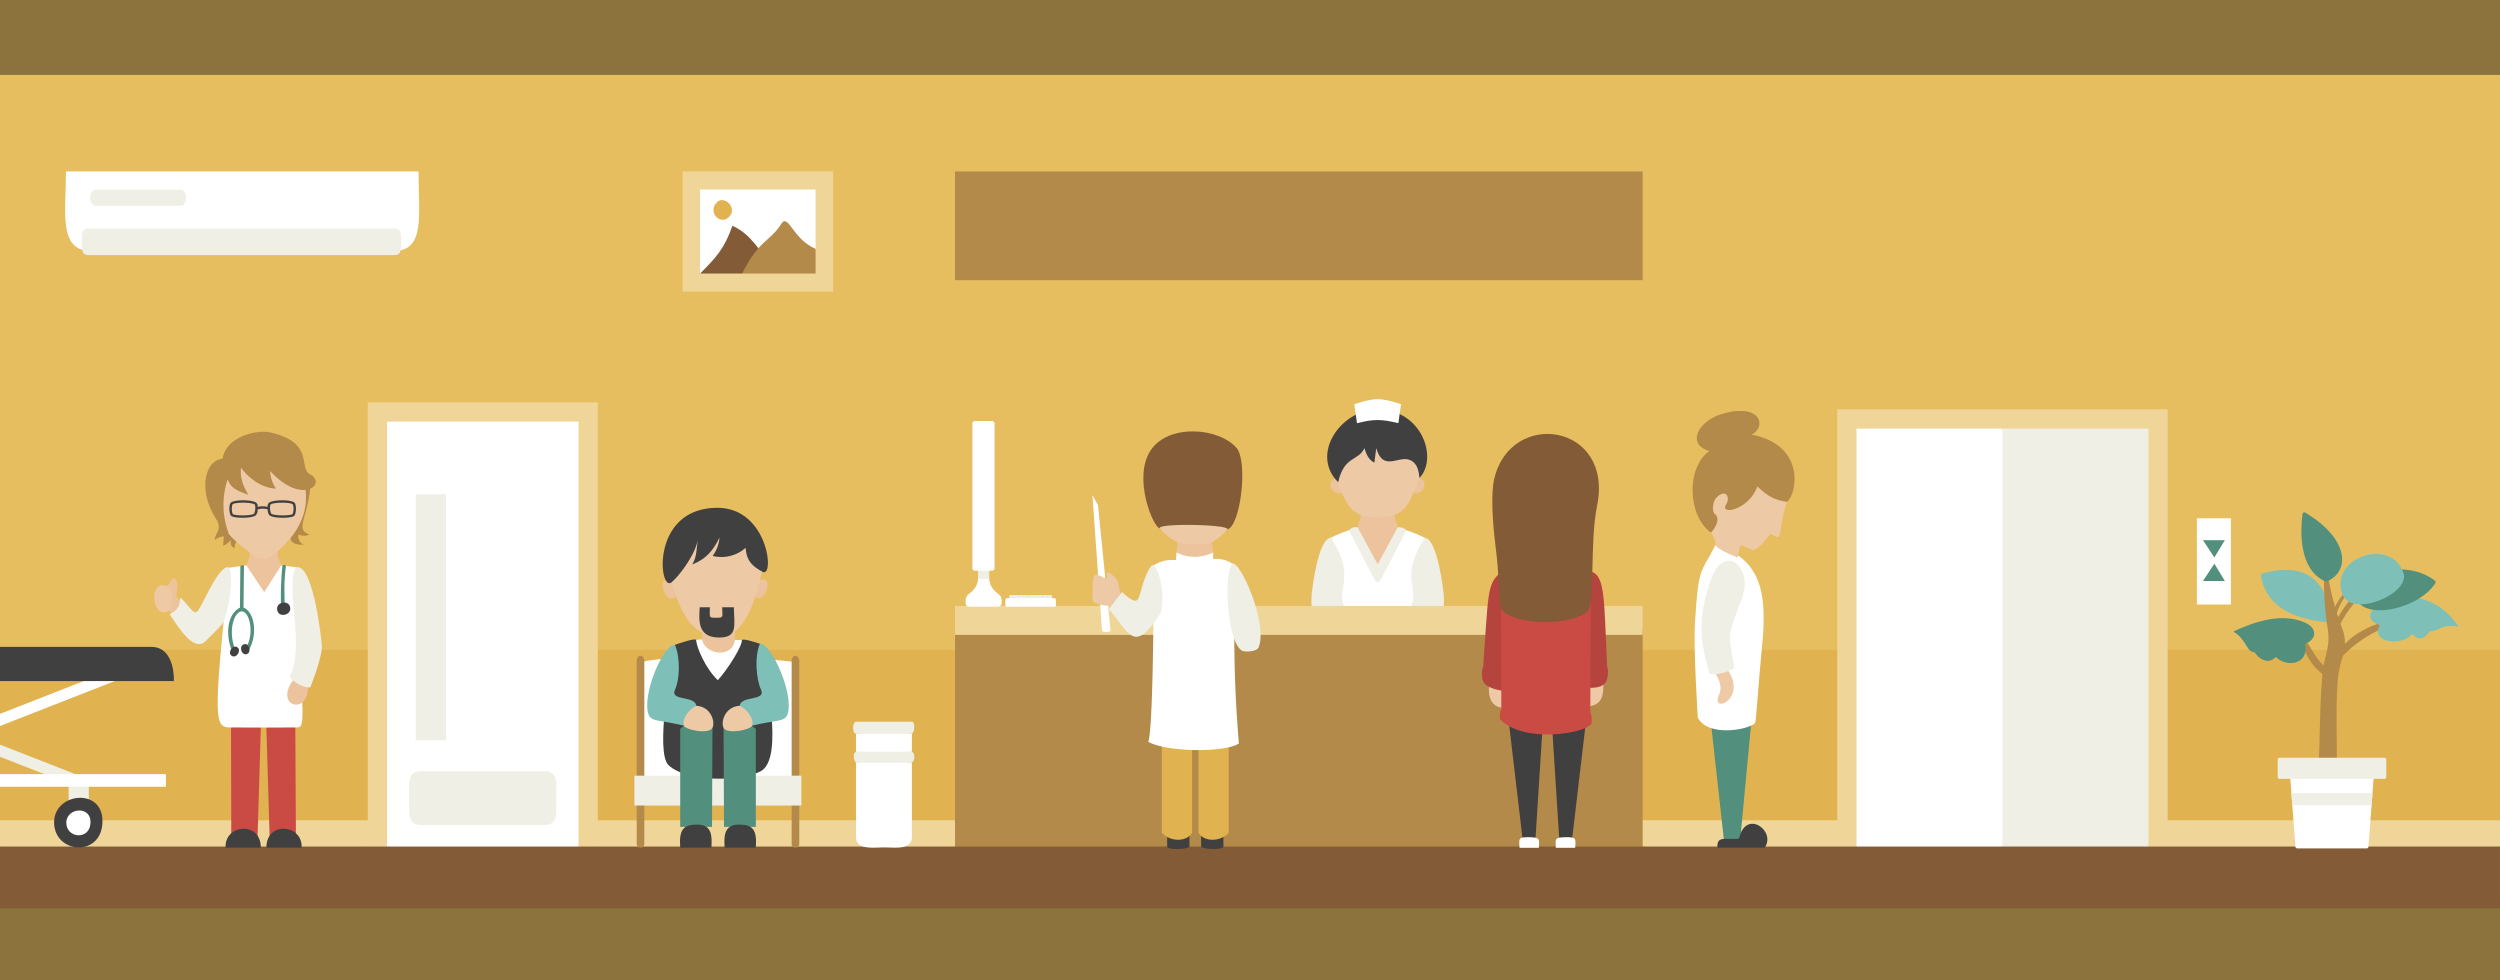 <svg xmlns="http://www.w3.org/2000/svg" xmlns:xlink="http://www.w3.org/1999/xlink" width="803.117" height="314.887" viewBox="0 0 803.117 314.887">
  <rect x="0" y="0" width="803.117" height="314.887" fill="#333333" stroke="none"/>
  <defs>
    <clipPath id="clip-path">
      <rect id="Rectángulo_2465" data-name="Rectángulo 2465" width="60.327" height="137.812" transform="translate(1825.647 12319.556)" fill="none"/>
    </clipPath>
  </defs>
  <g id="Grupo_3424" data-name="Grupo 3424" transform="translate(-252.39 -12160.037)">
    <rect id="Rectángulo_2165" data-name="Rectángulo 2165" width="803.116" height="314.887" transform="translate(252.39 12160.037)" fill="#e6b54a" opacity="0.5"/>
    <g id="Grupo_2559" data-name="Grupo 2559" transform="translate(-1573.257 -9)">
      <g id="Grupo_2479" data-name="Grupo 2479">
        <rect id="Rectángulo_2454" data-name="Rectángulo 2454" width="803.111" height="264.255" transform="translate(1825.647 12193.113)" fill="#e7be5f"/>
        <g id="Grupo_2457" data-name="Grupo 2457">
          <path id="Trazado_12685" data-name="Trazado 12685" d="M1825.647,12440.987c27.379,2.333,97.491,3.352,118.143,0,4.032-2.063,2.59-7.971,0-8.439-35.209-2.3-95.194-2.906-118.143,0Z" fill="#efd698"/>
          <path id="Trazado_12686" data-name="Trazado 12686" d="M2017.676,12440.987c22.925,3.281,92.838,4.212,115.295,0a7.84,7.84,0,0,0,0-8.439c-37.928-3.75-92.229-3.75-115.295,0C2016.848,12434.011,2015.271,12438.582,2017.676,12440.987Z" fill="#efd698"/>
          <path id="Trazado_12687" data-name="Trazado 12687" d="M2353.351,12440.987c21.379,2.454,61.134,4.342,75.387,0a5.821,5.821,0,0,0,0-8.439c-21.191-4.5-52.133-4.125-75.387,0C2348.894,12435.174,2350.445,12438.08,2353.351,12440.987Z" fill="#efd698"/>
          <path id="Trazado_12688" data-name="Trazado 12688" d="M2520.419,12440.987c16.5,3.751,87.524,5.813,108.339,0v-8.439c-20.815-3.236-89.587-3.236-108.339,0C2516.142,12434.986,2516.142,12438.737,2520.419,12440.987Z" fill="#efd698"/>
        </g>
        <g id="Grupo_2461" data-name="Grupo 2461">
          <g id="Grupo_2458" data-name="Grupo 2458">
            <path id="Trazado_12689" data-name="Trazado 12689" d="M2017.676,12377.79c-3.419,14.44-2.988,41.163,0,54.758h114.767c7.18-17.252,4.647-45.944,0-54.758Z" fill="#e1b250"/>
            <path id="Trazado_12690" data-name="Trazado 12690" d="M1825.647,12377.79v54.758H1943.79c6.845-22.6,5.336-42.567,0-54.758Z" fill="#e1b250"/>
            <path id="Trazado_12691" data-name="Trazado 12691" d="M2353.351,12377.79c-4.457,12.752-9,39.006,0,54.758h75.387c4.964-16.127,5.61-43.881,0-54.758Z" fill="#e1b250"/>
            <path id="Trazado_12692" data-name="Trazado 12692" d="M2514.8,12377.79c-4.548,18.753-6.751,40.131,0,54.758h113.956v-54.758Z" fill="#e1b250"/>
          </g>
          <g id="Grupo_2460" data-name="Grupo 2460">
            <g id="Grupo_2459" data-name="Grupo 2459">
              <rect id="Rectángulo_2455" data-name="Rectángulo 2455" width="220.908" height="34.942" transform="translate(2132.443 12224.113)" fill="#b38a49"/>
            </g>
          </g>
        </g>
        <g id="Grupo_2465" data-name="Grupo 2465">
          <g id="Grupo_2462" data-name="Grupo 2462">
            <rect id="Rectángulo_2456" data-name="Rectángulo 2456" width="10.93" height="27.699" transform="translate(2531.392 12335.536)" fill="#fff"/>
            <path id="Trazado_12693" data-name="Trazado 12693" d="M2537.007,12348.112l-3.668-5.54h7.037Z" fill="#528f7d"/>
            <path id="Trazado_12694" data-name="Trazado 12694" d="M2537.007,12350.134l-3.668,5.54h7.037Z" fill="#528f7d"/>
          </g>
          <g id="Grupo_2464" data-name="Grupo 2464">
            <path id="Trazado_12695" data-name="Trazado 12695" d="M2415.86,12300.528v140.459c37.88,3.628,87.2,5.251,106.14,0v-140.459Z" fill="#efd698"/>
            <g id="Grupo_2463" data-name="Grupo 2463">
              <path id="Trazado_12696" data-name="Trazado 12696" d="M2422.048,12440.987v-134.271h46.882c7.126,30.754,5.153,109.893,0,134.271C2454.491,12445.329,2433.862,12444.344,2422.048,12440.987Z" fill="#fff"/>
              <path id="Trazado_12697" data-name="Trazado 12697" d="M2468.93,12306.717h46.882v134.271c-10.35,5.648-35.255,6.472-46.882,0Z" fill="#efefe5"/>
            </g>
          </g>
        </g>
        <g id="Grupo_2467" data-name="Grupo 2467">
          <path id="Trazado_12698" data-name="Trazado 12698" d="M1943.79,12298.278v142.709c16.971,4.12,56.727,6.938,73.886,0v-142.709Z" fill="#efd698"/>
          <path id="Trazado_12699" data-name="Trazado 12699" d="M1949.978,12440.987v-136.521h61.51v136.521C1996.485,12447.55,1964.273,12443.808,1949.978,12440.987Z" fill="#fff"/>
          <g id="Grupo_2466" data-name="Grupo 2466">
            <path id="Trazado_12700" data-name="Trazado 12700" d="M1957.1,12428.235v-5.626c12.19-2.906,38.631-1.98,47.258,0v5.626C1996.86,12431.142,1969.294,12430.43,1957.1,12428.235Z" fill="#efefe5"/>
            <path id="Trazado_12701" data-name="Trazado 12701" d="M1960.667,12416.8H2000.8c4.093,0,3.563,4.5,3.563,5.813H1957.1C1957.1,12421.341,1956.534,12416.8,1960.667,12416.8Z" fill="#efefe5"/>
            <path id="Trazado_12702" data-name="Trazado 12702" d="M1957.1,12428.235h47.258c0,1.268.57,5.813-3.563,5.813h-40.132C1956.574,12434.049,1957.1,12429.548,1957.1,12428.235Z" fill="#efefe5"/>
          </g>
          <rect id="Rectángulo_2457" data-name="Rectángulo 2457" width="9.705" height="79.043" transform="translate(1959.214 12327.813)" fill="#efefe5"/>
        </g>
        <g id="Grupo_2477" data-name="Grupo 2477">
          <g id="Grupo_2469" data-name="Grupo 2469">
            <path id="Trazado_12703" data-name="Trazado 12703" d="M2262.883,12334.484l-1.108,3.961c-.095,3.058,3.027,7.912,6.445,13.057,3.416-5.145,6.539-10,6.444-13.057l-1.107-3.961C2272.046,12333.444,2263.822,12333.376,2262.883,12334.484Z" fill="#ecc39c"/>
            <g id="Grupo_2468" data-name="Grupo 2468">
              <path id="Trazado_12704" data-name="Trazado 12704" d="M2281.663,12322.6c-1.259.247-2.8,2.578-2.025,4.733C2282.72,12328.442,2284.835,12323.76,2281.663,12322.6Z" fill="#ecc39c"/>
              <path id="Trazado_12705" data-name="Trazado 12705" d="M2256.8,12327.335a3.231,3.231,0,0,0-2.268-4.486C2251.361,12324.007,2253.718,12328.442,2256.8,12327.335Z" fill="#ecc39c"/>
            </g>
            <path id="Trazado_12706" data-name="Trazado 12706" d="M2268.22,12301.2c-14.027,0-17.574,15.958-13.687,21.646,3.022,5.978,4.132,10.283,8.35,11.636,2.793,1.1,8.056.943,10.674,0,4.532-1.453,6-6.956,8.106-11.883C2286.456,12317.1,2282.247,12301.2,2268.22,12301.2Z" fill="#edc9a5"/>
            <path id="Trazado_12707" data-name="Trazado 12707" d="M2263.99,12312.985c.492,1.919,1.391,3.835,3.172,4.682l.6-4.682c2.15,7.644,7.058,2.42,10.675,3.775,2.647.993,2.964,3.692,3.222,5.841,6.109-6.578.584-22.054-13.443-22.054-11.675,0-21.815,14.287-12.689,23.413C2257.518,12315.3,2261.875,12317.365,2263.99,12312.985Z" fill="#404040"/>
            <path id="Trazado_12708" data-name="Trazado 12708" d="M2260.717,12298.887l.856,6.092c5.327-1.3,7.6-1.391,13.293,0l.856-6.092C2269.193,12296.758,2267.324,12296.733,2260.717,12298.887Z" fill="#fff"/>
          </g>
          <g id="Grupo_2472" data-name="Grupo 2472">
            <g id="Grupo_2470" data-name="Grupo 2470">
              <path id="Trazado_12709" data-name="Trazado 12709" d="M2257.518,12393.042l2.948,32.375h3.676l3.524-32.375Z" fill="#efefe5"/>
              <path id="Trazado_12710" data-name="Trazado 12710" d="M2256.287,12430.6h11.933C2267.666,12421.943,2256.287,12422.849,2256.287,12430.6Z" fill="#404040"/>
            </g>
            <g id="Grupo_2471" data-name="Grupo 2471">
              <path id="Trazado_12711" data-name="Trazado 12711" d="M2278.921,12393.042l-2.948,32.375H2272.3l-3.524-32.375Z" fill="#efefe5"/>
              <path id="Trazado_12712" data-name="Trazado 12712" d="M2280.153,12430.6H2268.22C2268.773,12421.943,2280.153,12422.849,2280.153,12430.6Z" fill="#404040"/>
            </g>
          </g>
          <g id="Grupo_2476" data-name="Grupo 2476">
            <g id="Grupo_2473" data-name="Grupo 2473">
              <path id="Trazado_12713" data-name="Trazado 12713" d="M2282.528,12373.887c-.983-4.9-2.821-13.957.831-32.083a45,45,0,0,0-6.428-2.586c-.709-.24-8.084,15.69-8.926,15.69s-1.933-2.767-8.489-15.692a46.918,46.918,0,0,0-6.293,2.524,74.5,74.5,0,0,1,.688,32.146l.009,0-.028.073c0,.013-.006.024-.008.037s-.011.014-.014.022l-6.4,16.852c6.117,2.729,14.142,3.873,20.745,3.626,6.6.247,14.628-.9,20.744-3.626l-6.445-16.984Z" fill="#fff"/>
              <path id="Trazado_12714" data-name="Trazado 12714" d="M2274.664,12338.445l-6.444,11.883-6.445-11.883a2.8,2.8,0,0,0-2.763.941c8.864,17.221,8.25,16.27,9.208,16.748.958-.479.343.473,9.207-16.748A3.27,3.27,0,0,0,2274.664,12338.445Z" fill="#efefe5"/>
            </g>
            <g id="Grupo_2474" data-name="Grupo 2474">
              <path id="Trazado_12715" data-name="Trazado 12715" d="M2254.336,12374.454c2.572,3.331,8-3.647,6.249-5.4C2257.857,12366.327,2251.866,12371.254,2254.336,12374.454Z" fill="#ecc39c"/>
              <path id="Trazado_12716" data-name="Trazado 12716" d="M2261.372,12368.924c-3.094,5.671-5.038,5.394-8.251,7.073-1.416.412-2.96,5.749-2.614,6.89C2258.955,12384.029,2261.475,12377.427,2261.372,12368.924Z" fill="#efefe5"/>
              <path id="Trazado_12717" data-name="Trazado 12717" d="M2260.415,12368.572c-8.766-10.42,2.59-11.331-7.192-26.832-4.325.359-6.144,17.542-6.218,18.389-.9,10.3,6.249,14.563,6.906,13.758C2254.894,12368.987,2258.743,12368.378,2260.415,12368.572Z" fill="#efefe5"/>
            </g>
            <g id="Grupo_2475" data-name="Grupo 2475">
              <path id="Trazado_12718" data-name="Trazado 12718" d="M2282.1,12374.454c-2.571,3.331-8-3.647-6.249-5.4C2278.582,12366.327,2284.572,12371.254,2282.1,12374.454Z" fill="#ecc39c"/>
              <path id="Trazado_12719" data-name="Trazado 12719" d="M2275.067,12368.924c3.093,5.671,5.038,5.394,8.251,7.073.947.646,3.061,5.817,2.614,6.89C2277.484,12384.029,2274.963,12377.427,2275.067,12368.924Z" fill="#efefe5"/>
              <path id="Trazado_12720" data-name="Trazado 12720" d="M2276.024,12368.572c8.766-10.42-2.446-11.268,7.335-26.769,4.17.333,6,17.438,6.075,18.325.918,10.558-6.1,14.449-6.906,13.758C2281.545,12368.987,2277.7,12368.378,2276.024,12368.572Z" fill="#efefe5"/>
            </g>
          </g>
        </g>
        <g id="Grupo_2478" data-name="Grupo 2478">
          <path id="Trazado_12721" data-name="Trazado 12721" d="M2132.443,12441.085c51.383,6.136,181.527,5.43,220.908,0v-70c-49.882-4.642-157.9-4.34-220.908,0Z" fill="#b38a49"/>
          <rect id="Rectángulo_2458" data-name="Rectángulo 2458" width="220.908" height="9.283" transform="translate(2132.443 12363.704)" fill="#efd698"/>
        </g>
        <rect id="Rectángulo_2459" data-name="Rectángulo 2459" width="803.111" height="19.83" transform="translate(1825.647 12440.987)" fill="#835b37"/>
      </g>
      <g id="Grupo_2487" data-name="Grupo 2487">
        <g id="Grupo_2485" data-name="Grupo 2485">
          <g id="Grupo_2480" data-name="Grupo 2480">
            <path id="Trazado_12722" data-name="Trazado 12722" d="M2577.466,12377.657c4.8-6.725,15.261-10.462,26.756-10.825,5.078-.167,4.855-.2.028.474-10.574,1.423-20.088,5.664-27.4,13.95.223-1.2.418-2.4.614-3.6Z" fill="#b38a49" fill-rule="evenodd"/>
            <path id="Trazado_12723" data-name="Trazado 12723" d="M2614.6,12370.264c-4.6-.78-5.859,1.7-7.952,1.506a.453.453,0,0,0-.474.169c-1.7,2.482-3.989,2.872-5.133,1.115-.168-.223-.586-.362-.782-.14-2.678,3.572-13.28,2.9-10.155-3.069-4.883-1.674-3.627-5.384,2.009-7.7,7.142-2.929,16.516-1.2,22.626,7.171.7.948.921,1.115-.139.948Z" fill="#7ec0b7" fill-rule="evenodd"/>
          </g>
          <g id="Grupo_2481" data-name="Grupo 2481">
            <path id="Trazado_12724" data-name="Trazado 12724" d="M2575.234,12370.013c4.017-7.422,8.76-15.039,21.622-15.262,2.707-.028,2.288-.028-.083.279-8.761,1.144-15.317,5.858-20.367,16.517.028.726-1-1.256-1.172-1.534Z" fill="#b38a49" fill-rule="evenodd"/>
            <path id="Trazado_12725" data-name="Trazado 12725" d="M2582.544,12361.113c.084-8.789,16.545-12.473,25.333-5.5a.565.565,0,0,1,.112.754c-5.134,8.229-22.879,12.248-25.445,4.743Z" fill="#528f7d" fill-rule="evenodd"/>
          </g>
          <g id="Grupo_2482" data-name="Grupo 2482">
            <path id="Trazado_12726" data-name="Trazado 12726" d="M2551.937,12353.914c1.451,8.873,8.677,14.174,22.851,15.122-1.479-14.062-8.761-19.586-22.46-15.735a.514.514,0,0,0-.391.613Z" fill="#7ec0b7" fill-rule="evenodd"/>
          </g>
          <g id="Grupo_2483" data-name="Grupo 2483">
            <path id="Trazado_12727" data-name="Trazado 12727" d="M2554.309,12372.477c4.994.727,7.589,1.535,9.793,2.707.976.559,1.144.669,1.507,1.7,2.315,6.417,6,8.816,9.625,11.076.363-.921.7-1.842,1.06-2.762-4.994-1.925-6.138-4.492-8.872-8.817a4.977,4.977,0,0,0-2.9-2.4,27.945,27.945,0,0,0-10.211-1.926c-2.539,0-2.344.057,0,.418Z" fill="#b38a49" fill-rule="evenodd"/>
            <path id="Trazado_12728" data-name="Trazado 12728" d="M2543.93,12372.477c3.152,2.232,3.655,5.972,5.691,6.056a.542.542,0,0,1,.447.223c2.009,2.846,4.771,3.208,6.278,1.646a.54.54,0,0,1,.781-.028c3.543,3.236,10.546,1.786,8.956-4.6,3.152-.7,4.91-4.826-.5-6.947-6-2.371-13.225-1.116-21.567,2.679-1.117.5-.949.363-.084.976Z" fill="#528f7d" fill-rule="evenodd"/>
          </g>
          <g id="Grupo_2484" data-name="Grupo 2484">
            <path id="Trazado_12729" data-name="Trazado 12729" d="M2574.788,12366.3c1.618-4.827,5.077-8.454,9.346-11.969,2.149-1.758,1.981-1.535.2.251-4.325,4.269-7.673,8.4-8.511,13.56-.362-.613-.7-1.228-1.031-1.842Z" fill="#b38a49" fill-rule="evenodd"/>
            <path id="Trazado_12730" data-name="Trazado 12730" d="M2578,12359.662c2.734,8.258,22.013.223,19.753-6.557-3.85-11.635-23.6-5.106-19.753,6.557Z" fill="#7ec0b7" fill-rule="evenodd"/>
          </g>
          <path id="Trazado_12731" data-name="Trazado 12731" d="M2570.547,12414.262c.418-9.681.307-19.39,1.227-29.044.53-5.58,2.595-8.509,1.646-14.173a99.363,99.363,0,0,1-.809-24.5,87.443,87.443,0,0,0,5.385,24.161c2.539,6.417-.726,9.654-1.312,16.378-.752,9.039-.25,18.162-.362,27.258l-5.775-.084Z" fill="#b38a49" fill-rule="evenodd"/>
          <path id="Trazado_12732" data-name="Trazado 12732" d="M2573.058,12355.867c7.784-3.265,7.142-13.866-6.864-22.152a.566.566,0,0,0-.865.391c-2.343,19.613,7.729,21.762,7.729,21.762Z" fill="#528f7d" fill-rule="evenodd"/>
        </g>
        <g id="Grupo_2486" data-name="Grupo 2486">
          <path id="Trazado_12733" data-name="Trazado 12733" d="M2563.6,12441.577h22.348a.536.536,0,0,0,.557-.53l1.842-24.553H2561.2l1.842,24.553a.573.573,0,0,0,.558.53Z" fill="#fff" fill-rule="evenodd"/>
          <path id="Trazado_12734" data-name="Trazado 12734" d="M2557.908,12419.256h33.731a.608.608,0,0,0,.586-.585v-5.664a.584.584,0,0,0-.586-.558h-33.731a.559.559,0,0,0-.558.558v5.664a.583.583,0,0,0,.558.585Z" fill="#efefe5" fill-rule="evenodd"/>
          <path id="Trazado_12735" data-name="Trazado 12735" d="M2587.517,12427.688h-25.49l-.277-3.862h26.05Z" fill="#efefe5" fill-rule="evenodd"/>
        </g>
      </g>
      <g id="Grupo_2493" data-name="Grupo 2493">
        <g id="Grupo_2488" data-name="Grupo 2488">
          <path id="Trazado_12736" data-name="Trazado 12736" d="M2388.319,12400.253l-3.718,39.447h-5.06l-4.337-39.138Z" fill="#528f7d"/>
          <path id="Trazado_12737" data-name="Trazado 12737" d="M2377.373,12441.352h15.18c3.8-5.357-6.1-12.62-8.261-2.891C2380.161,12438.874,2377.063,12437.325,2377.373,12441.352Z" fill="#404040"/>
        </g>
        <g id="Grupo_2490" data-name="Grupo 2490">
          <path id="Trazado_12738" data-name="Trazado 12738" d="M2376.754,12344.087c17.141,5.061,16.271,19.816,14.663,35.626-.619,6.093-1.652,21.169-1.859,21.169.31,1.963-14.663,5.68-18.484-1.239,0,0-1.446-21.892-.929-30.463C2371.285,12350.251,2372.11,12353.374,2376.754,12344.087Z" fill="#fff"/>
          <g id="Grupo_2489" data-name="Grupo 2489">
            <path id="Trazado_12739" data-name="Trazado 12739" d="M2379.955,12383.328c8.091,9.959-5.371,15.813-1.962,8.571,1.294-2.752-1.111-6.581-2.065-7.643Z" fill="#edc9a5"/>
            <path id="Trazado_12740" data-name="Trazado 12740" d="M2385.841,12354.1c1.017,4.068-.826,7.538-2.066,10.946-3.53,9.71-2.513,8.225-1.032,18.587a13.108,13.108,0,0,1-7.848,1.962c-2.029-7.675-5.074-15.931.723-31.186C2378.553,12346.688,2384.392,12348.308,2385.841,12354.1Z" fill="#efefe5"/>
          </g>
        </g>
        <g id="Grupo_2492" data-name="Grupo 2492">
          <path id="Trazado_12741" data-name="Trazado 12741" d="M2399.678,12330.25c-3.125,9.659-.924,13.23-5.06,10.223-1.751,1.545-4.61,6.181-6.4,5.061a24.139,24.139,0,0,0-3.511-1.343l-.826,3.924c-1.275-.4-6.759-2.745-7.125-4.027.18-1.081-.814-3.02-1.446-3.924C2363.274,12305.123,2402.711,12308.741,2399.678,12330.25Z" fill="#edc9a5"/>
          <g id="Grupo_2491" data-name="Grupo 2491">
            <path id="Trazado_12742" data-name="Trazado 12742" d="M2374.792,12313.934c-7.525-2.149-3.747-9.842,4.543-12.082,12.3-3.325,13.724,4.417,9.087,6.816C2388.526,12310.01,2376.134,12314.622,2374.792,12313.934Z" fill="#b38a49"/>
            <path id="Trazado_12743" data-name="Trazado 12743" d="M2374.792,12313.934c3.465-4,10.391-6.149,13.63-5.266,17.617,3.446,14.4,19.384,11.256,21.582-4.107-.6-6.268-1.887-9.5-4.957-2.612,7.637-12.572,9.565-9.913,5.576,1.032-1.549.309-4.44-2.272-2.788s-2.375,5.473-1.446,6.093c1.3.864,1.182,3.245-1.239,5.989C2367.666,12334.69,2367.322,12319.028,2374.792,12313.934Z" fill="#b38a49"/>
          </g>
        </g>
      </g>
      <g id="Grupo_2501" data-name="Grupo 2501">
        <g id="Grupo_2496" data-name="Grupo 2496">
          <g id="Grupo_2494" data-name="Grupo 2494">
            <path id="Trazado_12744" data-name="Trazado 12744" d="M2335.071,12401.3l-4.451,37.816h-4.036l-2.271-35.708Z" fill="#404040"/>
            <path id="Trazado_12745" data-name="Trazado 12745" d="M2331.662,12441.4h-6.218c0-2.664-.742-3.415,3.353-3.415C2331.85,12437.983,2331.937,12438.177,2331.662,12441.4Z" fill="#fff"/>
          </g>
          <g id="Grupo_2495" data-name="Grupo 2495">
            <path id="Trazado_12746" data-name="Trazado 12746" d="M2310.386,12401.3l4.45,37.816h4.037l2.271-35.708Z" fill="#404040"/>
            <path id="Trazado_12747" data-name="Trazado 12747" d="M2313.8,12441.4h6.217c0-2.664.742-3.415-3.353-3.415C2313.607,12437.983,2313.52,12438.177,2313.8,12441.4Z" fill="#fff"/>
          </g>
        </g>
        <g id="Grupo_2500" data-name="Grupo 2500">
          <g id="Grupo_2497" data-name="Grupo 2497">
            <path id="Trazado_12748" data-name="Trazado 12748" d="M2304,12388.676c-.211,3.381-.021,7.3,4.52,7.763v-5.916A20.978,20.978,0,0,0,2304,12388.676Z" fill="#edc9a5"/>
            <path id="Trazado_12749" data-name="Trazado 12749" d="M2308.473,12387.008c-.412-35.8-.36-32.411-.938-33.9-4.259,3.583-3.762,7.156-5.437,30.379C2302.28,12388.676,2308.723,12389.97,2308.473,12387.008Z" fill="#b6443e"/>
            <path id="Trazado_12750" data-name="Trazado 12750" d="M2302.1,12383.491c-.4-.131-.616,2.971-.05,4.318s2.223,2.517,6.471,3.184c-.016-1.381-.031-2.706-.046-3.985C2306.9,12387,2303.607,12386.475,2302.1,12383.491Z" fill="#b6443e"/>
          </g>
          <g id="Grupo_2498" data-name="Grupo 2498">
            <path id="Trazado_12751" data-name="Trazado 12751" d="M2340.656,12388.147c.211,3.381.022,7.3-4.52,7.763v-5.917A20.98,20.98,0,0,1,2340.656,12388.147Z" fill="#edc9a5"/>
            <path id="Trazado_12752" data-name="Trazado 12752" d="M2341.932,12383.4c-1.021-22.623-.635-29.534-5.313-30.81-.555.952-.315-3.385-.467,33.813C2337.393,12389.3,2341.932,12387.693,2341.932,12383.4Z" fill="#b6443e"/>
            <path id="Trazado_12753" data-name="Trazado 12753" d="M2341.932,12383.4c-1.572,2.484-4.083,3.4-5.78,3q-.008,1.731-.016,3.586c2.951.1,4.795-.61,5.568-2.105C2342.265,12386.8,2342.351,12383.024,2341.932,12383.4Z" fill="#b6443e"/>
          </g>
          <g id="Grupo_2499" data-name="Grupo 2499">
            <path id="Trazado_12754" data-name="Trazado 12754" d="M2307.949,12396.953c-.543.277-.543,2.735-.414,3.1,7.349,7.866,27.114,4.741,29.343,1.509.194-.254.155-3.347-.353-3.539C2332.066,12401.61,2314.538,12402.886,2307.949,12396.953Z" fill="#ca4a44"/>
            <path id="Trazado_12755" data-name="Trazado 12755" d="M2336.525,12398.52c.118-43.316.3-40.891.094-45.925-13.593-3.776-27.374-.109-29.084.518.1,7.253.4,4.7.414,44.341C2314.538,12403.387,2332.066,12402.11,2336.525,12398.52Z" fill="#ca4a44"/>
          </g>
        </g>
        <path id="Trazado_12756" data-name="Trazado 12756" d="M2338.689,12331.584c-2.419,11.685-.51,32.044-3.208,34.1-4.466,3.408-17.277,4.694-25,.984-4.764-2.291-2.036-3.3-4.45-22.615-.88-7.038-1.5-16.4-.362-21.218C2311.041,12300.143,2344.159,12305.162,2338.689,12331.584Z" fill="#835b37"/>
      </g>
      <g id="Grupo_2509" data-name="Grupo 2509">
        <g id="Grupo_2504" data-name="Grupo 2504">
          <g id="Grupo_2502" data-name="Grupo 2502">
            <path id="Trazado_12757" data-name="Trazado 12757" d="M2200.6,12437.9v3.072c-.062,1.181,6.971.969,7.164-.064v-3.332A11.656,11.656,0,0,0,2200.6,12437.9Z" fill="#404040"/>
            <path id="Trazado_12758" data-name="Trazado 12758" d="M2198.885,12408.235v28.351c2.879,3.033,7.976,2.9,9.718,0v-27.24C2206.1,12407.909,2201.581,12406.971,2198.885,12408.235Z" fill="#e1b250"/>
          </g>
          <g id="Grupo_2503" data-name="Grupo 2503">
            <path id="Trazado_12759" data-name="Trazado 12759" d="M2218.663,12437.9v3.072c.061,1.181-6.971.969-7.164-.064v-3.332A11.657,11.657,0,0,1,2218.663,12437.9Z" fill="#404040"/>
            <path id="Trazado_12760" data-name="Trazado 12760" d="M2220.377,12408.478v28.108c-2.878,3.033-7.975,2.9-9.717,0v-27.21C2211.534,12408.144,2216.719,12406.763,2220.377,12408.478Z" fill="#e1b250"/>
          </g>
        </g>
        <g id="Grupo_2505" data-name="Grupo 2505">
          <path id="Trazado_12761" data-name="Trazado 12761" d="M2203.571,12346.512l.355-3.322c1.258-1.355,9.532-1.064,11.08,0l.371,3.322C2213.463,12349.072,2206.163,12349.549,2203.571,12346.512Z" fill="#ecc39c"/>
          <path id="Trazado_12762" data-name="Trazado 12762" d="M2219.907,12339.118c4.263-1,6.736-21.83,2.987-26.171-5.68-6.577-21.853-7.867-27.582.726-5.941,8.912.92,25.074,2.928,25.074C2204.181,12340.67,2211.327,12341.123,2219.907,12339.118Z" fill="#835b37"/>
          <path id="Trazado_12763" data-name="Trazado 12763" d="M2198.24,12338.747a15.538,15.538,0,0,0,5.686,4.442c2.08.92,9.048,1.161,11.08,0a18.092,18.092,0,0,0,4.9-4.071C2221.006,12337.48,2197.248,12337.044,2198.24,12338.747Z" fill="#edc9a5"/>
        </g>
        <g id="Grupo_2508" data-name="Grupo 2508">
          <path id="Trazado_12764" data-name="Trazado 12764" d="M2203.571,12346.512a13.079,13.079,0,0,0,11.806,0v2.129a9.1,9.1,0,0,1,6.065,1.42c2.319,1.356-.968,20.064,2.188,57.808-4.147,2.908-22.8,2.938-29.092-.517,1.807-5.7,1.7-56.675,1.773-56.716,3.386-2.019,5.25-1.614,7.131-1.736Z" fill="#fff"/>
          <path id="Trazado_12765" data-name="Trazado 12765" d="M2221.442,12350.061c2.774-.968,11.742,19.936,8.452,27.1-.426.927-3.033,1.356-4.645,1.1C2220.107,12377.429,2218.533,12354.338,2221.442,12350.061Z" fill="#efefe5"/>
          <g id="Grupo_2507" data-name="Grupo 2507">
            <g id="Grupo_2506" data-name="Grupo 2506">
              <path id="Trazado_12766" data-name="Trazado 12766" d="M2178.851,12360.118l.825,11.613a2.86,2.86,0,0,0,2.741,0l-1.162-11.613A2.45,2.45,0,0,0,2178.851,12360.118Z" fill="#fff"/>
              <path id="Trazado_12767" data-name="Trazado 12767" d="M2178.369,12331.278l-1.79-3.193,2.273,32.032h2.4Z" fill="#fff"/>
            </g>
            <path id="Trazado_12768" data-name="Trazado 12768" d="M2186,12360.551c-1.577-2.961-.022-4.63-3.224-6.918-3.532-2.522.237,2.394-2.709.92s-3.484-2.265-3.484,6.919c0,1.943,4.119,1.985,6.824,2.471C2184.9,12363.942,2186,12361.424,2186,12360.551Z" fill="#edc9a5"/>
            <path id="Trazado_12769" data-name="Trazado 12769" d="M2196.311,12350.636c-1.127-.607-2.771,3.829-3.368,5.555-1.793,5.173-.921,8.483-6.857,3.031l-4.193,5.484c6.4,7.358,7.871,14.71,16.194,1.936C2200.134,12363.5,2198.858,12353.341,2196.311,12350.636Z" fill="#efefe5"/>
          </g>
        </g>
      </g>
      <g id="Grupo_2514" data-name="Grupo 2514">
        <g id="Grupo_2511" data-name="Grupo 2511">
          <g id="Grupo_2510" data-name="Grupo 2510">
            <path id="Trazado_12770" data-name="Trazado 12770" d="M2139.871,12353.938a9.223,9.223,0,0,1-.023,1.081,6.118,6.118,0,0,1-2.095,4.146c-1.915,1.465-1.938,1.8-1.893,3.673a1.126,1.126,0,0,0,1.127,1.1h9.3a1.141,1.141,0,0,0,1.126-1.1c.045-1.87.023-2.208-1.892-3.673a6.119,6.119,0,0,1-2.1-4.146,10.058,10.058,0,0,1-.045-1.081Z" fill="#fff" fill-rule="evenodd"/>
            <rect id="Rectángulo_2460" data-name="Rectángulo 2460" width="3.583" height="4.213" transform="translate(2139.848 12350.807)" fill="#efefe5"/>
          </g>
          <path id="Trazado_12771" data-name="Trazado 12771" d="M2138.857,12352.384h5.452a.847.847,0,0,0,.834-.834v-46.457a.827.827,0,0,0-.834-.811h-5.452a.827.827,0,0,0-.834.811v46.457a.847.847,0,0,0,.834.834Z" fill="#fff" fill-rule="evenodd"/>
        </g>
        <g id="Grupo_2513" data-name="Grupo 2513">
          <g id="Grupo_2512" data-name="Grupo 2512">
            <path id="Trazado_12772" data-name="Trazado 12772" d="M2149.887,12361.929h1.693l-.172-1.73h-1.287a.23.23,0,0,0-.234.233Z" fill="#efefe5" fill-rule="evenodd"/>
            <path id="Trazado_12773" data-name="Trazado 12773" d="M2151.408,12361.93h1.646l-.125-1.731h-1.52Z" fill="#efefe5" fill-rule="evenodd"/>
            <path id="Trazado_12774" data-name="Trazado 12774" d="M2152.929,12361.93h1.8l-.281-1.731h-1.521Z" fill="#efefe5" fill-rule="evenodd"/>
            <path id="Trazado_12775" data-name="Trazado 12775" d="M2154.45,12361.93h1.794l-.273-1.731h-1.521Z" fill="#efefe5" fill-rule="evenodd"/>
            <path id="Trazado_12776" data-name="Trazado 12776" d="M2155.97,12361.93h1.833l-.3-1.731h-1.529Z" fill="#efefe5" fill-rule="evenodd"/>
            <path id="Trazado_12777" data-name="Trazado 12777" d="M2157.5,12361.93h1.8l-.281-1.731H2157.5Z" fill="#efefe5" fill-rule="evenodd"/>
            <path id="Trazado_12778" data-name="Trazado 12778" d="M2159.02,12361.93h1.731l-.21-1.731h-1.521Z" fill="#efefe5" fill-rule="evenodd"/>
            <path id="Trazado_12779" data-name="Trazado 12779" d="M2160.541,12361.93h1.653l-.133-1.731h-1.521Z" fill="#efefe5" fill-rule="evenodd"/>
            <path id="Trazado_12780" data-name="Trazado 12780" d="M2162.062,12361.929h1.52v-1.5a.229.229,0,0,0-.233-.233h-1.287Z" fill="#efefe5" fill-rule="evenodd"/>
          </g>
          <path id="Trazado_12781" data-name="Trazado 12781" d="M2148.905,12363.942h15.66a.286.286,0,0,0,.281-.281v-1.872a.628.628,0,0,0-.624-.632h-14.974a.628.628,0,0,0-.624.632v1.872a.286.286,0,0,0,.281.281Z" fill="#fff" fill-rule="evenodd"/>
        </g>
      </g>
      <g id="Grupo_2515" data-name="Grupo 2515">
        <path id="Trazado_12782" data-name="Trazado 12782" d="M2100.626,12437.749c0,4.424,5.11,3.523,9.205,3.523,3.7,0,8.75.878,8.75-3.523v-23.693a53.427,53.427,0,0,0-17.955,0Z" fill="#fff"/>
        <path id="Trazado_12783" data-name="Trazado 12783" d="M2118.581,12404.766a60.287,60.287,0,0,0-17.955,0v5.71c4.261,1.79,13.551,1.118,17.955,0Z" fill="#fff"/>
        <path id="Trazado_12784" data-name="Trazado 12784" d="M2118.581,12400.873h-17.955c-1.279.2-1.222,3.893,0,3.893h17.955C2119.6,12404.093,2119.6,12400.873,2118.581,12400.873Z" fill="#efefe5"/>
        <path id="Trazado_12785" data-name="Trazado 12785" d="M2100.626,12410.476c-1.137.683-.76,2.82,0,3.58h17.955c1.079-.76,1.022-3.1,0-3.58Z" fill="#efefe5"/>
      </g>
      <g id="Grupo_2530" data-name="Grupo 2530">
        <g id="Grupo_2517" data-name="Grupo 2517">
          <path id="Trazado_12786" data-name="Trazado 12786" d="M2031.408,12381.771c10.762-2.656,40.14-1.5,49.777,0v38.051h-49.777Z" fill="#fff"/>
          <g id="Grupo_2516" data-name="Grupo 2516">
            <path id="Trazado_12787" data-name="Trazado 12787" d="M2030.183,12440.066v-58.622c0-2.339,2.452-2.363,2.452.114v58.508A1.227,1.227,0,1,1,2030.183,12440.066Z" fill="#b38a49"/>
            <path id="Trazado_12788" data-name="Trazado 12788" d="M2079.959,12440.066v-58.622c0-2.339,2.452-2.363,2.452.114v58.508A1.227,1.227,0,1,1,2079.959,12440.066Z" fill="#b38a49"/>
          </g>
          <rect id="Rectángulo_2461" data-name="Rectángulo 2461" width="53.642" height="9.594" transform="translate(2029.45 12418.216)" fill="#efefe5"/>
        </g>
        <g id="Grupo_2529" data-name="Grupo 2529">
          <g id="Grupo_2521" data-name="Grupo 2521">
            <path id="Trazado_12789" data-name="Trazado 12789" d="M2051.172,12374.459v-2.12c.3-1.128,8.31-.883,10.568-.55l-.021,2.835C2062.309,12382.209,2050.533,12380.556,2051.172,12374.459Z" fill="#ecc39c"/>
            <g id="Grupo_2520" data-name="Grupo 2520">
              <path id="Trazado_12790" data-name="Trazado 12790" d="M2069.714,12355.371c5.009-1.634,1.388,8.516-1.69,5.135C2067.266,12359.409,2068.68,12355.559,2069.714,12355.371Z" fill="#ecc39c"/>
              <path id="Trazado_12791" data-name="Trazado 12791" d="M2041.02,12355.391c-5.009-1.634-1.394,8.72,1.685,5.34C2043.463,12359.633,2042.054,12355.579,2041.02,12355.391Z" fill="#ecc39c"/>
              <path id="Trazado_12792" data-name="Trazado 12792" d="M2041.427,12356.047c2.636,9.274,6.266,17.458,15.205,17.46,9.025,0,11.943-13.312,13.814-20.878C2073.4,12332.171,2038.541,12327.386,2041.427,12356.047Z" fill="#edc9a5"/>
              <g id="Grupo_2519" data-name="Grupo 2519">
                <g id="Grupo_2518" data-name="Grupo 2518">
                  <path id="Trazado_12793" data-name="Trazado 12793" d="M2055.878,12332.172c-21.463.245-18.544,27.5-14.451,23.875,2.706-2.262,7.74-9.256,8.343-13.568-.473,5.033-.656,5.971-1.752,7.89,3.927-1.547,6.5-3.924,8.761-8.677a11.422,11.422,0,0,1-2.2,5.941,11.741,11.741,0,0,0,10.614-2.63c.241,4.053,2,5.838,5.256,7.626C2074.657,12355.472,2072.686,12331.98,2055.878,12332.172Z" fill="#404040"/>
                  <path id="Trazado_12794" data-name="Trazado 12794" d="M2050.419,12364.129h3.271c0,3.308-.518,3.366,2.2,3.366,2.486,0,1.733-.512,1.757-3.366h3.754c.071,5.735,1.4,9.711-4.713,9.711C2049.475,12373.84,2050.233,12367.969,2050.419,12364.129Z" fill="#404040"/>
                </g>
              </g>
            </g>
          </g>
          <g id="Grupo_2523" data-name="Grupo 2523">
            <g id="Grupo_2522" data-name="Grupo 2522">
              <path id="Trazado_12795" data-name="Trazado 12795" d="M2069.762,12375.838c-2.436-.771-5.306-1.718-5.827-1.155l-7.7,11.814-6.929-11.873c-.241-.714-5.576,1.09-6.849,1.565-1.2,6.1-6.469,34.639-2,38.705,6.189,5.636,23.419,5.124,29.57,1.894C2077.741,12412.738,2071.461,12384.663,2069.762,12375.838Z" fill="#404040"/>
              <path id="Trazado_12796" data-name="Trazado 12796" d="M2063.935,12374.683c-.881,0-1.441-.116-2.216-.059-.8,6.1-9.643,4.74-10.547-.165-.573-.052-1.341.166-1.862.165,0,2.231,2.964,9.138,6.929,12.924C2059.649,12383.832,2064.289,12376.189,2063.935,12374.683Z" fill="#fff"/>
            </g>
          </g>
          <g id="Grupo_2526" data-name="Grupo 2526">
            <g id="Grupo_2524" data-name="Grupo 2524">
              <path id="Trazado_12797" data-name="Trazado 12797" d="M2054.526,12402.852l-.15,31.817h-10.212v-31.449A7.72,7.72,0,0,1,2054.526,12402.852Z" fill="#528f7d"/>
              <path id="Trazado_12798" data-name="Trazado 12798" d="M2044.164,12441.347h10.012c.26-3.654.2-7.415-4.506-7.415C2045.215,12433.932,2043.729,12435.413,2044.164,12441.347Z" fill="#404040"/>
            </g>
            <g id="Grupo_2525" data-name="Grupo 2525">
              <path id="Trazado_12799" data-name="Trazado 12799" d="M2058.088,12402.852l.15,31.817h10.213v-31.449A7.721,7.721,0,0,0,2058.088,12402.852Z" fill="#528f7d"/>
              <path id="Trazado_12800" data-name="Trazado 12800" d="M2068.451,12441.347h-10.012c-.26-3.654-.2-7.415,4.506-7.415C2067.4,12433.932,2068.886,12435.413,2068.451,12441.347Z" fill="#404040"/>
            </g>
          </g>
          <g id="Grupo_2527" data-name="Grupo 2527">
            <path id="Trazado_12801" data-name="Trazado 12801" d="M2063.3,12395.752c-4.887.312-6.136,5.343-5.216,7.1,1.116,2.13,8.321.814,9.262-.719C2069.052,12398.8,2066,12395.346,2063.3,12395.752Z" fill="#edc9a5"/>
            <path id="Trazado_12802" data-name="Trazado 12802" d="M2069.762,12375.838c3.795-.229,11.258,16.926,8.8,22.859-.948,2.29-3.938,1.632-11.214,3.436.462-2.62-1.945-5.347-4.046-6.381.346-3.384,8.654-1.327,6.783-5.259C2068.63,12387.434,2067.936,12380.058,2069.762,12375.838Z" fill="#7ec0b7"/>
          </g>
          <g id="Grupo_2528" data-name="Grupo 2528">
            <path id="Trazado_12803" data-name="Trazado 12803" d="M2049.31,12395.752c4.888.312,6.137,5.343,5.216,7.1-1.115,2.13-8.32.814-9.261-.719C2043.562,12398.8,2046.613,12395.346,2049.31,12395.752Z" fill="#edc9a5"/>
            <path id="Trazado_12804" data-name="Trazado 12804" d="M2042.461,12376.189c-3.794-.23-10.866,16.574-8.41,22.508.947,2.29,3.938,1.632,11.214,3.436-.462-2.62,1.945-5.347,4.045-6.381-.346-3.384-8.653-1.327-6.782-5.259C2043.984,12387.434,2044.287,12380.409,2042.461,12376.189Z" fill="#7ec0b7"/>
          </g>
        </g>
      </g>
      <g id="Grupo_2534" data-name="Grupo 2534">
        <g id="Grupo_2532" data-name="Grupo 2532">
          <path id="Trazado_12805" data-name="Trazado 12805" d="M2047.482,12260.066h42.974v-32.508h-42.187Z" fill="#fff"/>
          <g id="Grupo_2531" data-name="Grupo 2531">
            <path id="Trazado_12806" data-name="Trazado 12806" d="M2050.542,12256.913c4.924-4.924,7.845-7.94,10.389-15.361,3.976,1.89,6.838,4.24,13.994,15.361C2066.02,12258.269,2056.188,12258.912,2050.542,12256.913Z" fill="#835b37"/>
            <path id="Trazado_12807" data-name="Trazado 12807" d="M2064.059,12256.913c5.406-10.908,8.905-10.166,12.562-15.944,2.275-3.595,3.6,4.877,11.025,8,0,0,1.961,5.725,1.961,7.475C2089.607,12258.795,2072.257,12259.783,2064.059,12256.913Z" fill="#b38a49"/>
          </g>
          <path id="Trazado_12808" data-name="Trazado 12808" d="M2055.949,12234.025c-3.317,3.316,1.579,7.956,4.293,4.24C2062.256,12235.509,2058.228,12231.746,2055.949,12234.025Z" fill="#e1b250"/>
        </g>
        <g id="Grupo_2533" data-name="Grupo 2533">
          <path id="Trazado_12809" data-name="Trazado 12809" d="M2050.542,12229.9c-.371-3.351-1.961-4.464-5.618-5.789v38.588a7.468,7.468,0,0,0,5.618-5.788Z" fill="#efd698"/>
          <path id="Trazado_12810" data-name="Trazado 12810" d="M2087.646,12229.9v27.011c.687,2.092,1.431,4.251,5.619,5.788v-38.588C2089.183,12225.545,2087.646,12227.665,2087.646,12229.9Z" fill="#efd698"/>
          <path id="Trazado_12811" data-name="Trazado 12811" d="M2087.646,12229.9l5.618-5.788h-48.341l5.618,5.788Z" fill="#efd698"/>
          <path id="Trazado_12812" data-name="Trazado 12812" d="M2050.542,12256.913l-5.618,5.788h48.341l-5.618-5.788Z" fill="#efd698"/>
        </g>
      </g>
      <g id="Grupo_2549" data-name="Grupo 2549">
        <g id="Grupo_2538" data-name="Grupo 2538">
          <path id="Trazado_12813" data-name="Trazado 12813" d="M1904.757,12350.638a8.812,8.812,0,0,0,1.107-4.178c1.953-1.395,6.9-1.361,8.926-.285a10.114,10.114,0,0,0,1.234,4.463c0,2.627-1.361,6.773-5.317,10.92C1908.279,12359.474,1903.417,12353.24,1904.757,12350.638Z" fill="#ecc39c"/>
          <g id="Grupo_2537" data-name="Grupo 2537">
            <g id="Grupo_2536" data-name="Grupo 2536">
              <g id="Grupo_2535" data-name="Grupo 2535">
                <path id="Trazado_12814" data-name="Trazado 12814" d="M1921.136,12326.205c1.259,3.312,3.284,9.343-2.118,15.56-.131,1.784,2.165,2.407,4.191,2.227a2.8,2.8,0,0,1-1.646-3.279,3.772,3.772,0,0,0,3.514,0c-4.465-1.591-1.15-3.946.232-14.679C1924.55,12325.487,1923.212,12325.222,1921.136,12326.205Z" fill="#b38a49"/>
                <path id="Trazado_12815" data-name="Trazado 12815" d="M1901.621,12343.07a2.5,2.5,0,0,0-.542,2.093c-1.091-.509-1.585-1.142-1.134-2.707a8.983,8.983,0,0,1-2.563,1.923,21.923,21.923,0,0,1,.19-3.015,4.55,4.55,0,0,0-2.92,1.187c0-2.3,2.3-2.991.733-6.352C1897.477,12337.519,1901.372,12340.8,1901.621,12343.07Z" fill="#b38a49"/>
                <path id="Trazado_12816" data-name="Trazado 12816" d="M1905.864,12346.46c2.747,3.12,5.849,2.485,8.926-.285,8.031-7.228,11.353-15,7.659-25.163-2.638-7.256-21.358-9.73-24.751,2.089C1893.429,12337.976,1899.088,12341.09,1905.864,12346.46Z" fill="#edc9a5"/>
              </g>
              <path id="Trazado_12817" data-name="Trazado 12817" d="M1897.16,12316.392c1.01-6.955,10.771-9.5,15.509-8.388,14.239,3.345,8.66,11.426,12.629,13.451,5.465,2.789-2.437,10.266-12.857-1.107a10.43,10.43,0,0,0,1.874,5.635c-5.159-.1-9.432-4.147-11.268-6.742-.246,3.371.507,5.539,2.374,8.735-4.288-1.479-5.6-2.343-6.647-4.937a25.77,25.77,0,0,0,.471,17.674C1888.374,12330.41,1890.417,12317,1897.16,12316.392Z" fill="#b38a49"/>
            </g>
            <path id="Trazado_12818" data-name="Trazado 12818" d="M1920.275,12330.547c-1.031-1.075-7.264-1.075-8.339.125a1.462,1.462,0,0,0-.3,1.222,6.317,6.317,0,0,0-3.219,0,1.463,1.463,0,0,0-.3-1.221c-1.078-1.2-7.313-1.2-8.339-.125-.642.67-.558,3.524.1,4.18.893.895,6.991.876,8-.213a2.482,2.482,0,0,0,.509-1.808,5.618,5.618,0,0,1,3.285-.025,2.5,2.5,0,0,0,.508,1.833c1.026,1.106,7.117,1.1,8,.213C1920.833,12334.071,1920.918,12331.217,1920.275,12330.547Zm-12.957,3.451c-.738.8-6.332.752-6.913.171a4.791,4.791,0,0,1-.078-3.1c.722-.754,6.471-.733,7.224.106A4.682,4.682,0,0,1,1907.318,12334Zm12.33.171c-.579.579-6.175.626-6.913-.171a4.674,4.674,0,0,1-.234-2.819c.755-.842,6.507-.855,7.225-.106A4.791,4.791,0,0,1,1919.648,12334.169Z" fill="#404040"/>
          </g>
        </g>
        <g id="Grupo_2541" data-name="Grupo 2541">
          <g id="Grupo_2539" data-name="Grupo 2539">
            <path id="Trazado_12819" data-name="Trazado 12819" d="M1911.213,12402.761l1.077,35.8h8.419l-.19-35.829C1918.873,12401.217,1912.416,12400.837,1911.213,12402.761Z" fill="#ca4a44"/>
            <path id="Trazado_12820" data-name="Trazado 12820" d="M1911.213,12441.35h11.332C1922.942,12433.786,1911.213,12432.678,1911.213,12441.35Z" fill="#404040"/>
          </g>
          <g id="Grupo_2540" data-name="Grupo 2540">
            <path id="Trazado_12821" data-name="Trazado 12821" d="M1909.441,12402.761l-1.076,35.8h-8.42l-.083-35.829C1901.508,12401.216,1908.238,12400.837,1909.441,12402.761Z" fill="#ca4a44"/>
            <path id="Trazado_12822" data-name="Trazado 12822" d="M1909.441,12441.35H1898.11C1897.712,12433.786,1909.441,12432.678,1909.441,12441.35Z" fill="#404040"/>
          </g>
        </g>
        <g id="Grupo_2545" data-name="Grupo 2545">
          <path id="Trazado_12823" data-name="Trazado 12823" d="M1916.024,12350.638l4.685.634c2.336,52.109,3.356,51.376-.19,51.465-2.532.063-18.675,0-20.51,0-5.427,0-6.141-.744-.7-51.338l5.445-.761,5.76,8.609Z" fill="#fff"/>
          <g id="Grupo_2542" data-name="Grupo 2542">
            <path id="Trazado_12824" data-name="Trazado 12824" d="M1919.725,12387.578c-6.011,8.479,4.908,11.265,4.84,2.288A5.5,5.5,0,0,0,1919.725,12387.578Z" fill="#ecc39c"/>
            <path id="Trazado_12825" data-name="Trazado 12825" d="M1920.709,12351.271c5.349-1.329,7.927,20.863,8.324,24.94.348,3.577-3.7,13.642-3.7,13.642-1.2.326-5.489-1.274-6.679-3.607C1923.853,12377.985,1917.069,12356.683,1920.709,12351.271Z" fill="#efefe5"/>
          </g>
          <g id="Grupo_2544" data-name="Grupo 2544">
            <path id="Trazado_12826" data-name="Trazado 12826" d="M1899.312,12351.4c-1.979-.956-4.725,3.852-6.9,7.987-4.691,8.923-3.056,7.48-8.7,1.682a22.434,22.434,0,0,1-3.466,5.46c2.987,4.421,7.816,12.212,11.536,8.4,1.995-2.041,4.33-4.245,5.7-6C1897.944,12368.323,1901.176,12356.353,1899.312,12351.4Z" fill="#efefe5"/>
            <g id="Grupo_2543" data-name="Grupo 2543">
              <path id="Trazado_12827" data-name="Trazado 12827" d="M1883.357,12361.844c-2.371-1.71.076-3.451-1.005-6.015-1.272-3.015-2.109,1.424-3.265,1.456-3.07.253-3.671,7.47.665,7.976l.955.648C1882.1,12365.582,1883.816,12363.295,1883.357,12361.844Z" fill="#ecc39c"/>
              <path id="Trazado_12828" data-name="Trazado 12828" d="M1879.087,12357.285c-5.855-2.247-4.652,11.141.665,7.976C1881.081,12364.349,1881.767,12357.731,1879.087,12357.285Z" fill="#edc9a5"/>
            </g>
          </g>
        </g>
        <g id="Grupo_2548" data-name="Grupo 2548">
          <g id="Grupo_2546" data-name="Grupo 2546">
            <path id="Trazado_12829" data-name="Trazado 12829" d="M1903.874,12364.2l.143-13.459a.935.935,0,0,0-1.153.161l-.129,13.333c-4.25,2.23-4.648,8.832-2.526,14.09l1.056-.427c-2.571-6.375-.3-12.433,2.035-12.453,2.5-.022,4.238,7.127,1.29,11.841l.966.6C1908.319,12373.474,1907.734,12365.843,1903.874,12364.2Z" fill="#528f7d"/>
            <path id="Trazado_12830" data-name="Trazado 12830" d="M1917.084,12364.592h-1.14a103.582,103.582,0,0,1,.431-13.907.777.777,0,0,1,1.123.152C1916.784,12356.7,1917.084,12358.019,1917.084,12364.592Z" fill="#528f7d"/>
          </g>
          <path id="Trazado_12831" data-name="Trazado 12831" d="M1914.663,12364.513c0,3.084,4.241,2.374,4.241.072C1918.9,12361.728,1914.663,12362.2,1914.663,12364.513Z" fill="#404040"/>
          <g id="Grupo_2547" data-name="Grupo 2547">
            <path id="Trazado_12832" data-name="Trazado 12832" d="M1904.319,12375.954c-2.071.224-1.242,3.436.305,3.268C1906.544,12379.015,1905.872,12375.786,1904.319,12375.954Z" fill="#404040"/>
            <path id="Trazado_12833" data-name="Trazado 12833" d="M1899.911,12379.59c1.623,1.308,3.309-1.55,2.1-2.526C1900.5,12375.852,1898.695,12378.61,1899.911,12379.59Z" fill="#404040"/>
          </g>
        </g>
      </g>
      <g id="Grupo_2550" data-name="Grupo 2550">
        <path id="Trazado_12834" data-name="Trazado 12834" d="M1846.843,12224.113H1960.1c0,14.179,2.223,25.51-7.908,25.51H1854.75C1844.289,12249.623,1846.843,12236.95,1846.843,12224.113Z" fill="#fff"/>
        <path id="Trazado_12835" data-name="Trazado 12835" d="M1851.944,12246.3c0,2.042-.406,4.679,2.126,4.679h98.3c2.385,0,2.126-2.21,2.126-4.251s.259-4.252-2.126-4.252h-98.3C1851.82,12242.48,1851.944,12244.364,1851.944,12246.3Z" fill="#efefe5"/>
        <path id="Trazado_12836" data-name="Trazado 12836" d="M1856.485,12229.981c-2.688,0-2.381,5.186,0,5.186h27.353c2.095,0,1.981-5.186,0-5.186Z" fill="#efefe5"/>
      </g>
      <g id="Grupo_2558" data-name="Grupo 2558">
        <g id="Grupo_2557" data-name="Grupo 2557" clip-path="url(#clip-path)">
          <g id="Grupo_2556" data-name="Grupo 2556">
            <g id="Grupo_2554" data-name="Grupo 2554">
              <g id="Grupo_2551" data-name="Grupo 2551">
                <rect id="Rectángulo_2462" data-name="Rectángulo 2462" width="6.48" height="8.004" transform="translate(1847.693 12420.64)" fill="#efefe5"/>
                <rect id="Rectángulo_2463" data-name="Rectángulo 2463" width="6.48" height="8.004" transform="translate(1769.906 12420.64)" fill="#efefe5"/>
              </g>
              <g id="Grupo_2552" data-name="Grupo 2552">
                <path id="Trazado_12837" data-name="Trazado 12837" d="M1858.524,12433.821c-.873,10.679-15.5,9.338-15.5-.636C1843.024,12423.434,1859.509,12421.783,1858.524,12433.821Z" fill="#404040"/>
                <path id="Trazado_12838" data-name="Trazado 12838" d="M1854.7,12433.646c-.437,5.34-7.75,4.669-7.75-.317C1846.947,12428.453,1855.189,12427.627,1854.7,12433.646Z" fill="#fff"/>
              </g>
              <g id="Grupo_2553" data-name="Grupo 2553">
                <path id="Trazado_12839" data-name="Trazado 12839" d="M1780.737,12433.821c-.874,10.679-15.5,9.338-15.5-.636C1765.236,12423.434,1781.721,12421.783,1780.737,12433.821Z" fill="#404040"/>
                <path id="Trazado_12840" data-name="Trazado 12840" d="M1776.91,12433.646c-.438,5.34-7.751,4.669-7.751-.317C1769.159,12428.453,1777.4,12427.627,1776.91,12433.646Z" fill="#fff"/>
              </g>
            </g>
            <g id="Grupo_2555" data-name="Grupo 2555">
              <path id="Trazado_12841" data-name="Trazado 12841" d="M1842.453,12418.733l-79.518-31.128h9.967l79.518,31.128Z" fill="#efefe5"/>
              <path id="Trazado_12842" data-name="Trazado 12842" d="M1783.563,12418.733l79.519-31.128h-9.967l-79.519,31.128Z" fill="#fff"/>
            </g>
            <path id="Trazado_12843" data-name="Trazado 12843" d="M1741.464,12387.827H1881.5s.577-10.991-7.31-10.991H1748.773C1745.311,12376.836,1741.849,12380.839,1741.464,12387.827Z" fill="#404040"/>
            <rect id="Rectángulo_2464" data-name="Rectángulo 2464" width="133.888" height="4.066" transform="translate(1745.051 12417.717)" fill="#fff"/>
          </g>
        </g>
      </g>
    </g>
  </g>
</svg>
